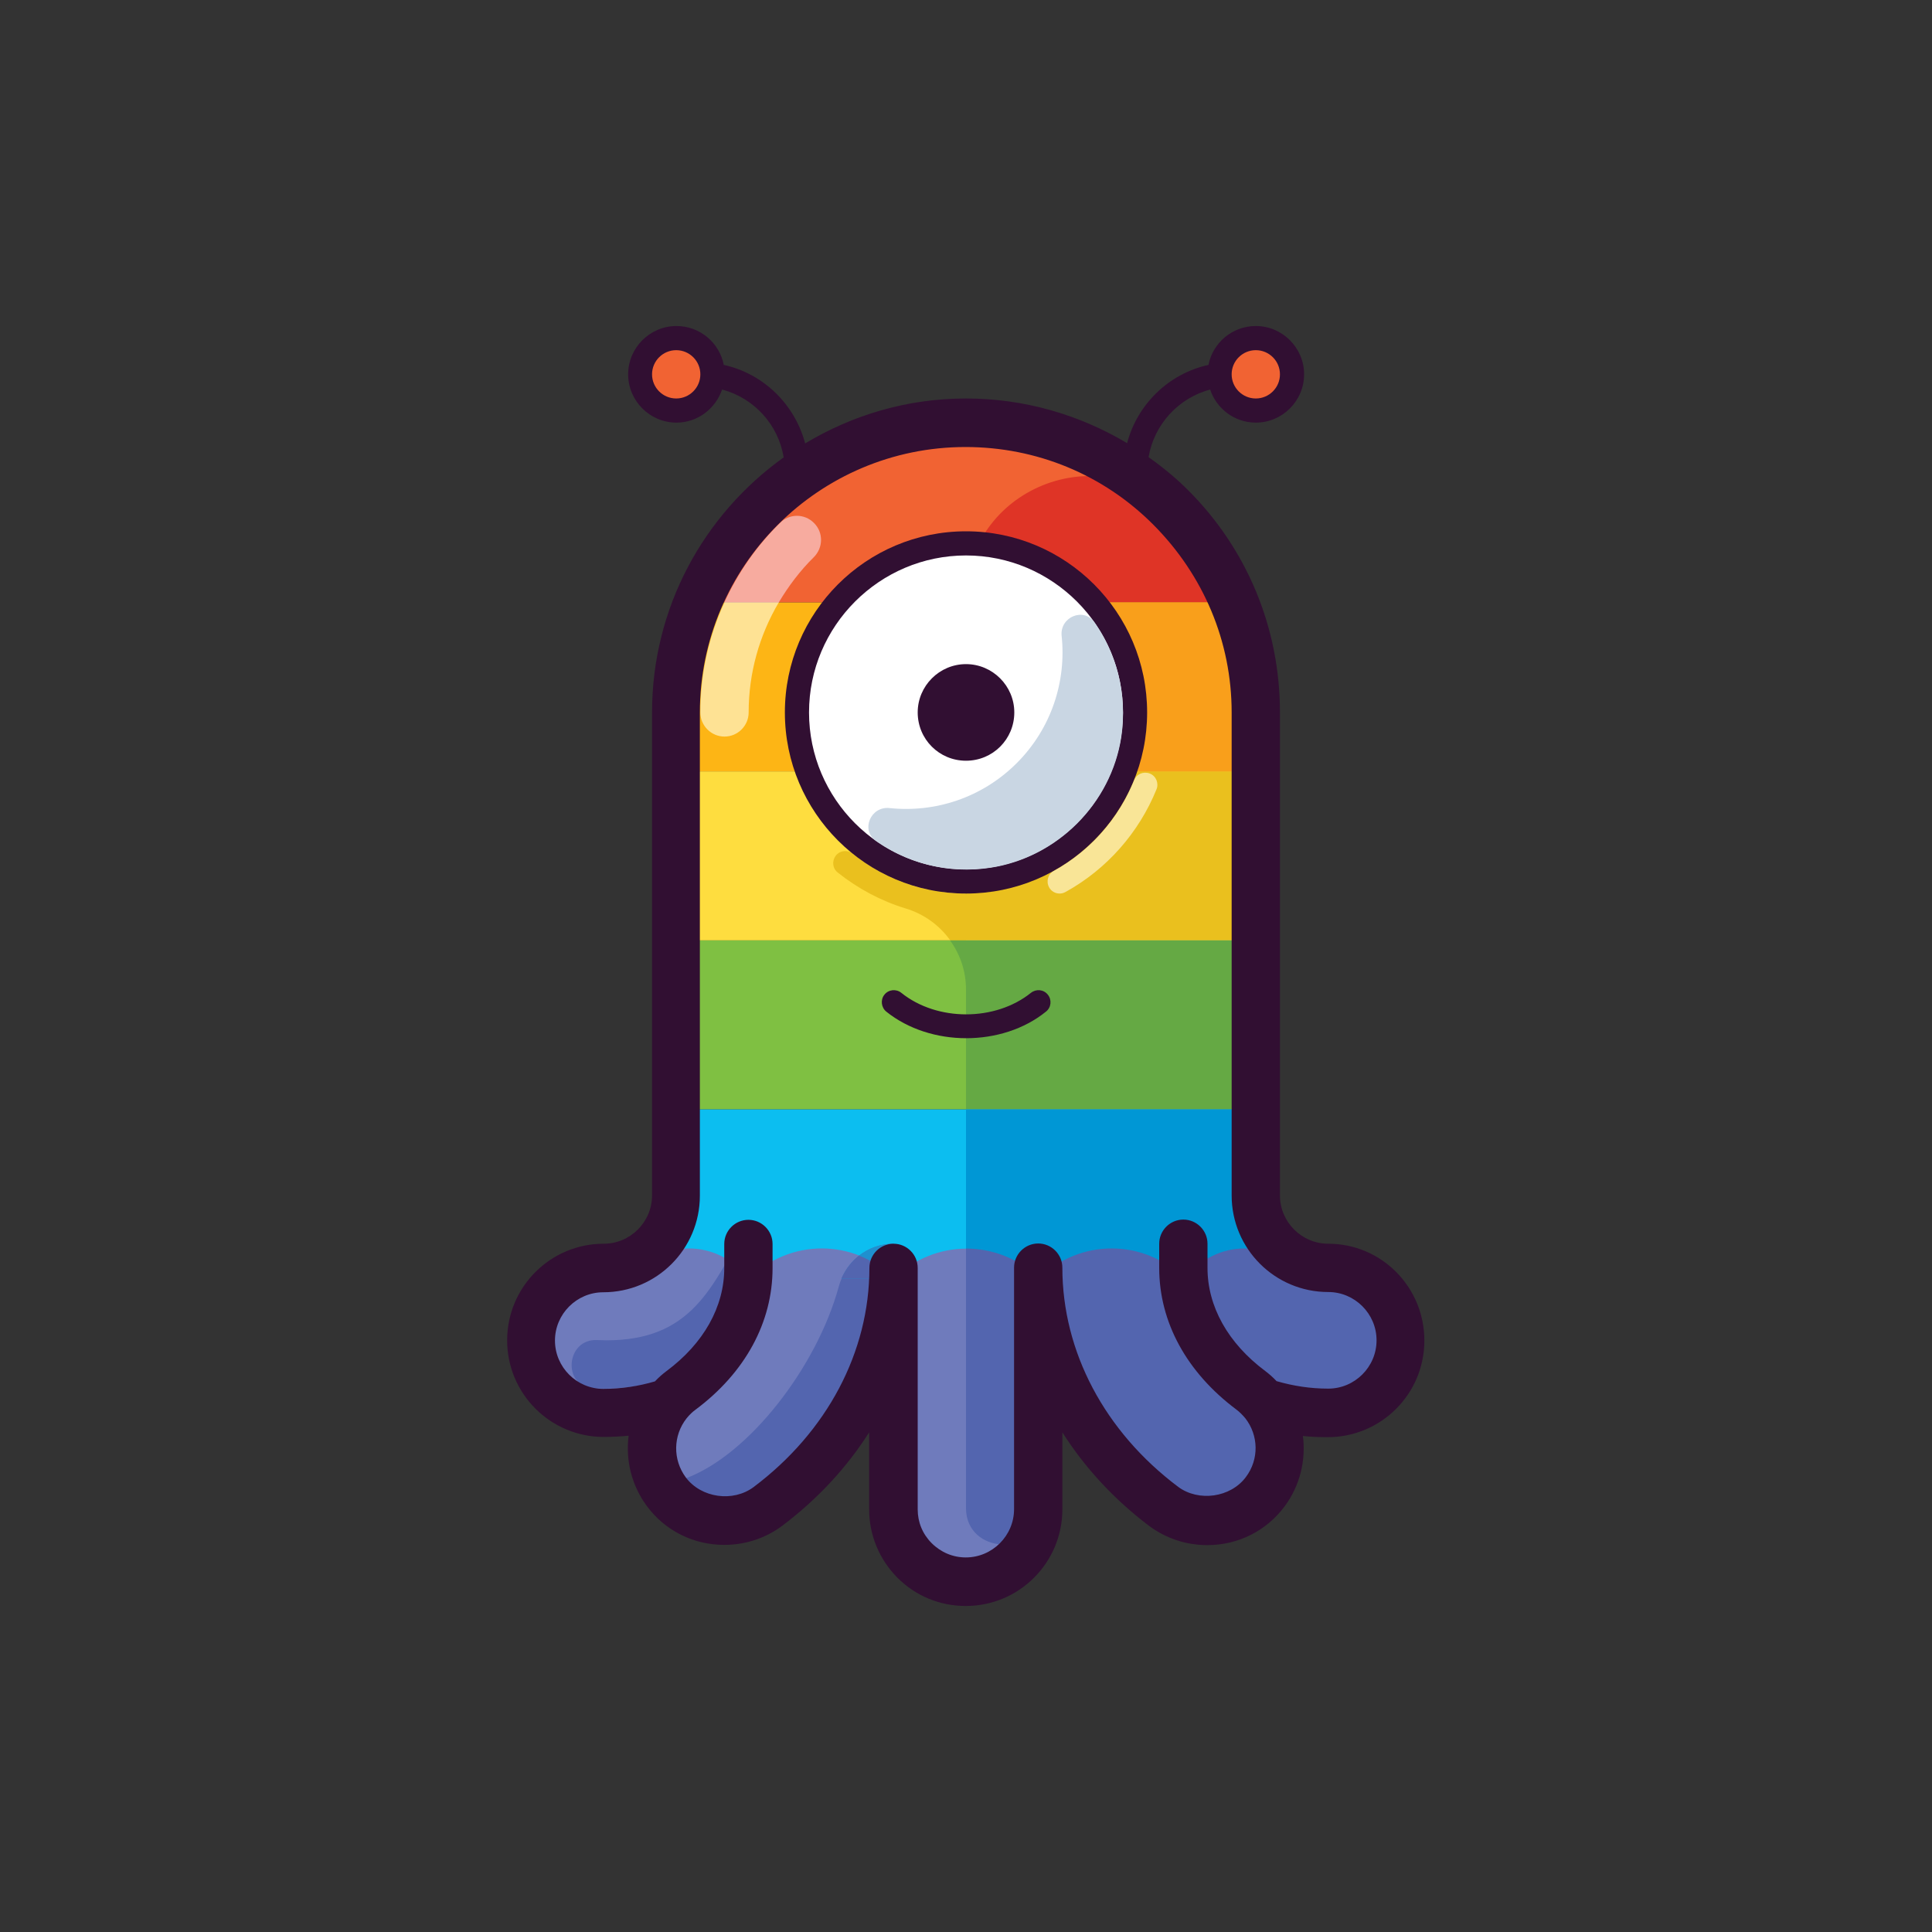 <?xml version="1.0" encoding="utf-8"?>
<!-- Generator: Adobe Illustrator 23.0.4, SVG Export Plug-In . SVG Version: 6.00 Build 0)  -->
<svg version="1.1" id="Layer_1" xmlns="http://www.w3.org/2000/svg" xmlns:xlink="http://www.w3.org/1999/xlink" x="0px" y="0px"
	 viewBox="0 0 80 80" style="enable-background:new 0 0 80 80;" xml:space="preserve">
<rect x="0" y="0" width="80" height="80" fill="#333333" stroke="none"/>
<style type="text/css">
	.st0{fill:#81C56D;}
	.st1{fill:#5BAA5E;}
	.st2{fill:#B6D997;}
	.st3{fill:#FFFFFF;}
	.st4{fill:#310F32;}
	.st5{fill:#C9D6E3;}
	.st6{fill:#FFC626;}
	.st7{fill:#F99E1D;}
	.st8{fill:#F58127;}
	.st9{fill:#301330;}
	.st10{fill:#EA5535;}
	.st11{fill:#EF4F24;}
	.st12{fill:#F16333;}
	.st13{fill:#DF3426;}
	.st14{fill:#F6946C;}
	.st15{fill:#D6E1EC;}
	.st16{opacity:0.8;}
	.st17{fill:#B9CCDC;}
	.st18{fill:#310E31;}
	.st19{fill:#EA5435;}
	.st20{fill:#FEDD3F;}
	.st21{fill:#EAC01E;}
	.st22{fill:#7FC042;}
	.st23{fill:#65A944;}
	.st24{fill:#0CBEF0;}
	.st25{fill:#6F7BBC;}
	.st26{fill:#0097D5;}
	.st27{fill:#FDB515;}
	.st28{fill:#5365AF;}
	.st29{fill:#1F90CF;}
	.st30{fill:#F99F1B;}
	.st31{opacity:0.7;}
	.st32{fill:#FFF5CA;}
	.st33{opacity:0.6;}
	.st34{fill:#FBDAE8;}
	.st35{fill:#D5E4EF;}
	.st36{opacity:0.4;}
	.st37{fill:#B1DEF5;}
	.st38{opacity:0.5;}
	.st39{fill:#FCE6A0;}
	.st40{fill:#FDF4D2;}
	.st41{fill:#FDD457;}
	.st42{fill:#FFDA85;}
	.st43{fill:#F36F34;}
	.st44{fill:#FFFFFF;stroke:#310F32;stroke-linecap:round;stroke-linejoin:round;stroke-miterlimit:10;}
	.st45{fill:none;stroke:#310F32;stroke-linecap:round;stroke-linejoin:round;stroke-miterlimit:10;}
	.st46{fill:#EE3B24;}
	.st47{fill:#301431;}
	.st48{fill:#71AC43;}
	.st49{fill:#C1DC83;}
	.st50{opacity:0.2;}
	.st51{opacity:0.1;}
	.st52{opacity:0.15;}
	.st53{fill:#5EC1EE;}
	.st54{fill:#239FCB;}
	.st55{fill:#92D1F1;}
	.st56{fill:#B2DCF5;}
	.st57{fill:#FFDF98;}
	.st58{fill:#406DB5;}
	.st59{fill:#FCDE60;}
	.st60{fill:#DEF1FB;}
	.st61{fill:#82CBF0;}
	.st62{fill:#6681C0;}
	.st63{fill:#FBEBAA;}
	.st64{fill:#8799CE;}
	.st65{fill:#98A7D5;}
	.st66{fill:#ACD6F2;}
	.st67{fill:#CCE4F7;}
	.st68{fill:#8BC9EE;}
	.st69{fill:#ADBBC3;}
	.st70{fill:#7E8C9B;}
	.st71{fill:#3B8E4F;}
	.st72{fill:#F05E75;}
	.st73{fill:#FCE5D3;}
	.st74{fill:#F8C4A0;}
</style>
<g>
	<g>
		<rect x="28" y="31.94" class="st20" width="24" height="7"/>
	</g>
	<g>
		<path class="st21" d="M52,31.94H40L40,37c-1.72,0-3.35-0.57-4.69-1.65c-0.21-0.17-0.53-0.14-0.7,0.08
			c-0.17,0.22-0.14,0.53,0.08,0.7c0.84,0.67,1.8,1.18,2.82,1.49c1.48,0.45,2.49,1.81,2.49,3.35v-2.04h12V31.94z"/>
	</g>
	<g>
		<rect x="28" y="38.94" class="st22" width="24" height="7"/>
	</g>
	<g>
		<path class="st23" d="M40,38.94L40,38.94h-0.66c0.42,0.58,0.66,1.28,0.66,2.04v4.96h12v-7H40z"/>
	</g>
	<g>
		<path class="st24" d="M28,45.94v3.56c0,1.65-1.35,3-3,3c-0.57,0-1.1,0.17-1.55,0.44h13.52C36.98,52.79,37,52.65,37,52.5v0.44h6
			V52.5c0,0.15,0.02,0.29,0.03,0.44h13.52C56.1,52.67,55.57,52.5,55,52.5c-1.65,0-3-1.35-3-3v-3.56H28z"/>
	</g>
	<g>
		<path class="st25" d="M37.03,52.94c-1.66-1.66-4.34-1.66-6,0c-1.38-1.66-3.62-1.66-5,0h-2.58C22.58,53.47,22,54.41,22,55.5
			c0,1.66,1.34,3,3,3c0.93,0,1.82-0.14,2.66-0.41c-0.83,1.03-0.9,2.55-0.06,3.68c0.59,0.79,1.49,1.2,2.4,1.2
			c0.63,0,1.26-0.19,1.8-0.59c3.17-2.38,5.03-5.8,5.17-9.44H37v9.56c0,0.83,0.34,1.58,0.88,2.12c0.54,0.54,1.29,0.88,2.12,0.88
			c1.66,0,3-1.34,3-3v-9.56h0.03C41.37,51.29,38.68,51.29,37.03,52.94z"/>
	</g>
	<g>
		<path class="st26" d="M55,52.5c-1.65,0-3-1.35-3-3v-0.01c-0.02-0.06-0.03-0.12-0.03-0.17C51.99,49.05,52,48.78,52,48.5v-2.56H40
			v1.56v1.22v4.23h1.67H43V52.5c0,0.15,0.02,0.29,0.03,0.44h13.52C56.1,52.67,55.57,52.5,55,52.5z"/>
	</g>
	<g>
		<path class="st27" d="M28,29.5v2.44h24V29.5c0-1.62-0.32-3.15-0.9-4.56H28.9C28.32,26.35,28,27.89,28,29.5z"/>
	</g>
	<g>
		<path class="st12" d="M28.9,24.94h22.2c-0.61-1.48-1.5-2.82-2.61-3.93c-2.17-2.17-5.17-3.51-8.49-3.51
			C34.98,17.5,30.69,20.58,28.9,24.94z"/>
	</g>
	<g>
		<path class="st28" d="M27.41,61.47c0.05,0.1,0.12,0.2,0.19,0.3c0.59,0.79,1.49,1.2,2.4,1.2c0.63,0,1.26-0.19,1.8-0.59
			C35.1,59.9,37,56.3,37,52.5v-1h0c-1.08,0-1.99,0.74-2.27,1.78c-0.9,3.3-3.71,6.97-6.35,7.94C27.88,61.4,27.9,61.41,27.41,61.47z"
			/>
	</g>
	<g>
		<path class="st29" d="M34.85,52.94h2.13C36.98,52.79,37,52.65,37,52.5v-1C36.04,51.5,35.22,52.08,34.85,52.94z"/>
	</g>
	<g>
		<path class="st28" d="M25,57.5c0.93,0,1.82-0.14,2.66-0.41c0.16-0.19,0.34-0.37,0.54-0.52c1.81-1.35,2.8-3.15,2.8-5.07v-1
			c-1.49,2.9-2.42,5-5.9,5c-0.06,0-0.19-0.01-0.37-0.01c-1.28-0.07-1.47,1.88-0.19,2C24.69,57.49,24.84,57.5,25,57.5z"/>
	</g>
	<g>
		<path class="st13" d="M51.1,24.94c-0.03-0.07-0.06-0.13-0.09-0.19c-0.12-0.27-0.24-0.55-0.38-0.81c-0.08-0.15-0.17-0.3-0.26-0.45
			c-0.1-0.17-0.2-0.34-0.3-0.51c-0.12-0.19-0.26-0.37-0.39-0.56c-0.08-0.11-0.16-0.23-0.25-0.34c-0.16-0.2-0.32-0.39-0.49-0.58
			c-0.07-0.08-0.14-0.15-0.21-0.23C45.58,17.99,40,20.23,40,24.81v0.13H51.1z"/>
	</g>
	<g>
		<path class="st30" d="M51.91,28.11c-0.04-0.32-0.08-0.65-0.14-0.96c-0.01-0.05-0.02-0.09-0.03-0.14
			c-0.07-0.33-0.15-0.66-0.25-0.98c-0.01-0.05-0.04-0.1-0.05-0.15c-0.1-0.31-0.2-0.62-0.33-0.92c0-0.01-0.01-0.02-0.01-0.02H40v7h12
			V29.5c0-0.4-0.02-0.8-0.06-1.19C51.93,28.25,51.92,28.18,51.91,28.11z"/>
	</g>
	<g class="st31">
		<path class="st32" d="M30,30.5c0.55,0,1-0.45,1-1c0-1.63,0.44-3.19,1.25-4.56h-2.25C29.35,26.35,29,27.9,29,29.5
			C29,30.05,29.45,30.5,30,30.5z"/>
	</g>
	<g class="st33">
		<path class="st34" d="M32.25,24.94c0.4-0.67,0.88-1.31,1.45-1.87c0.39-0.39,0.4-1.02,0.01-1.41c-0.39-0.4-1.02-0.4-1.41-0.01
			c-0.98,0.96-1.75,2.08-2.31,3.3H32.25z"/>
	</g>
	<g>
		<path class="st28" d="M35.57,51.99c-0.31,0.24-0.56,0.57-0.73,0.95h2.13c0-0.01,0-0.03,0-0.04C36.56,52.5,36.08,52.19,35.57,51.99
			z"/>
	</g>
	<g>
		<path class="st28" d="M40,51.7v1.24v9.51c0,1.93,2.97,2.04,3,0.1c0-0.02,0-0.03,0-0.05v-9.56v-0.02C42.17,52.1,41.08,51.7,40,51.7
			z"/>
	</g>
	<g>
		<path class="st28" d="M56.55,52.94h-2.52c-1.38-1.66-3.62-1.66-5,0c-1.66-1.66-4.34-1.66-6,0h0c0.14,3.64,2,7.05,5.17,9.44
			c0.54,0.4,1.17,0.59,1.8,0.59c0.91,0,1.81-0.41,2.4-1.2c0.84-1.13,0.77-2.65-0.06-3.68c0.84,0.27,1.73,0.41,2.66,0.41
			c1.66,0,3-1.34,3-3C58,54.41,57.42,53.47,56.55,52.94z"/>
	</g>
	<path class="st4" d="M55,51.5c-1.1,0-2-0.9-2-2v-20c0-3.48-1.35-6.75-3.8-9.2c-0.51-0.51-1.06-0.96-1.64-1.37
		c0.23-1.36,1.24-2.45,2.55-2.8c0.26,0.79,1.01,1.37,1.89,1.37c1.1,0,2-0.9,2-2c0-1.1-0.9-2-2-2c-0.97,0-1.78,0.69-1.96,1.61
		c-1.64,0.36-2.94,1.62-3.37,3.24c-1.99-1.19-4.28-1.85-6.67-1.85c-2.44,0-4.71,0.69-6.66,1.86c-0.43-1.62-1.73-2.89-3.37-3.25
		c-0.18-0.92-0.99-1.61-1.96-1.61c-1.1,0-2,0.9-2,2c0,1.1,0.9,2,2,2c0.88,0,1.62-0.58,1.89-1.37c1.32,0.35,2.33,1.45,2.55,2.81
		C29.15,21.3,27,25.15,27,29.5v20c0,1.1-0.9,2-2,2c-2.21,0-4,1.79-4,4s1.79,4,4,4c0.35,0,0.69-0.02,1.03-0.05
		c-0.13,1.01,0.12,2.06,0.76,2.92c0.76,1.02,1.93,1.6,3.2,1.6c0.87,0,1.7-0.27,2.4-0.79c1.47-1.11,2.68-2.42,3.6-3.87v3.19
		c0,1.07,0.42,2.07,1.17,2.83c0.76,0.76,1.76,1.17,2.83,1.17c2.21,0,4-1.79,4-4v-3.19c0.92,1.45,2.13,2.77,3.6,3.88
		c0.69,0.51,1.52,0.79,2.4,0.79c1.27,0,2.44-0.58,3.2-1.6c0.64-0.86,0.89-1.91,0.76-2.92c0.34,0.04,0.69,0.05,1.03,0.05
		c2.21,0,4-1.79,4-4S57.21,51.5,55,51.5z M55,57.5c-0.74,0-1.45-0.11-2.14-0.31c-0.15-0.16-0.31-0.3-0.47-0.42
		C50.85,55.62,50,54.1,50,52.5v-1c0-0.55-0.45-1-1-1s-1,0.45-1,1v1c0,2.25,1.14,4.33,3.2,5.87c0.12,0.09,0.24,0.21,0.36,0.35
		c0.56,0.71,0.58,1.71,0.03,2.44c-0.64,0.86-1.96,1.03-2.8,0.41c-3.05-2.29-4.8-5.6-4.8-9.08c0-0.55-0.45-1-1-1s-1,0.45-1,1v10
		c0,1.1-0.9,2-2,2c-0.53,0-1.03-0.21-1.41-0.59S38,63.03,38,62.5v-10c0-0.55-0.45-1-1-1s-1,0.45-1,1c0,3.48-1.75,6.79-4.8,9.08
		c-0.85,0.63-2.16,0.45-2.8-0.4c-0.55-0.74-0.53-1.74,0.03-2.45c0.12-0.15,0.25-0.27,0.36-0.35c2.07-1.54,3.2-3.63,3.2-5.87v-1
		c0-0.55-0.45-1-1-1s-1,0.45-1,1v1c0,1.6-0.85,3.12-2.4,4.27c-0.16,0.12-0.32,0.26-0.47,0.42c-0.68,0.2-1.4,0.31-2.14,0.31
		c-1.1,0-2-0.9-2-2s0.9-2,2-2c2.21,0,4-1.79,4-4v-20c0-6.07,4.93-11,11-11c2.94,0,5.71,1.14,7.78,3.22S51,26.56,51,29.5v20
		c0,2.21,1.79,4,4,4c1.1,0,2,0.9,2,2S56.1,57.5,55,57.5z"/>
	<g>
		<circle class="st3" cx="40" cy="29.5" r="7"/>
		<path class="st4" d="M40,37c-4.14,0-7.5-3.36-7.5-7.5S35.86,22,40,22s7.5,3.36,7.5,7.5S44.14,37,40,37z M40,23
			c-3.58,0-6.5,2.92-6.5,6.5S36.42,36,40,36s6.5-2.92,6.5-6.5S43.58,23,40,23z"/>
	</g>
	<g>
		<path class="st5" d="M45.32,25.77c-0.45-0.64-1.44-0.22-1.36,0.56c0.2,1.88-0.42,3.83-1.86,5.27c-1.44,1.44-3.39,2.06-5.27,1.86
			c-0.78-0.08-1.2,0.91-0.56,1.36c1.31,0.92,2.98,1.38,4.75,1.11c2.75-0.42,4.99-2.65,5.41-5.41
			C46.69,28.74,46.24,27.08,45.32,25.77z"/>
	</g>
	<g class="st31">
		<g>
			<path class="st32" d="M43.88,37c-0.18,0-0.35-0.09-0.44-0.26c-0.13-0.24-0.05-0.55,0.2-0.68c1.5-0.83,2.68-2.16,3.32-3.75
				c0.1-0.26,0.39-0.38,0.65-0.28c0.26,0.1,0.38,0.4,0.28,0.65c-0.73,1.8-2.06,3.31-3.76,4.25C44.04,36.98,43.96,37,43.88,37z"/>
		</g>
	</g>
	<g>
		<path class="st4" d="M42,29.5c0,1.11-0.89,2-2,2s-2-0.89-2-2c0-1.1,0.9-2,2-2S42,28.4,42,29.5z"/>
	</g>
	<g>
		<path class="st4" d="M40.01,42.99c-1.2,0-2.4-0.37-3.31-1.1c-0.21-0.17-0.25-0.49-0.08-0.7c0.17-0.22,0.49-0.25,0.7-0.08
			c1.48,1.19,3.89,1.19,5.37,0c0.22-0.17,0.53-0.14,0.7,0.08c0.17,0.21,0.14,0.53-0.08,0.7C42.41,42.62,41.21,42.99,40.01,42.99z"/>
	</g>
	<g>
		<circle class="st12" cx="52" cy="15.5" r="1"/>
	</g>
	<g>
		<circle class="st12" cx="28" cy="15.5" r="1"/>
	</g>
</g>
</svg>
